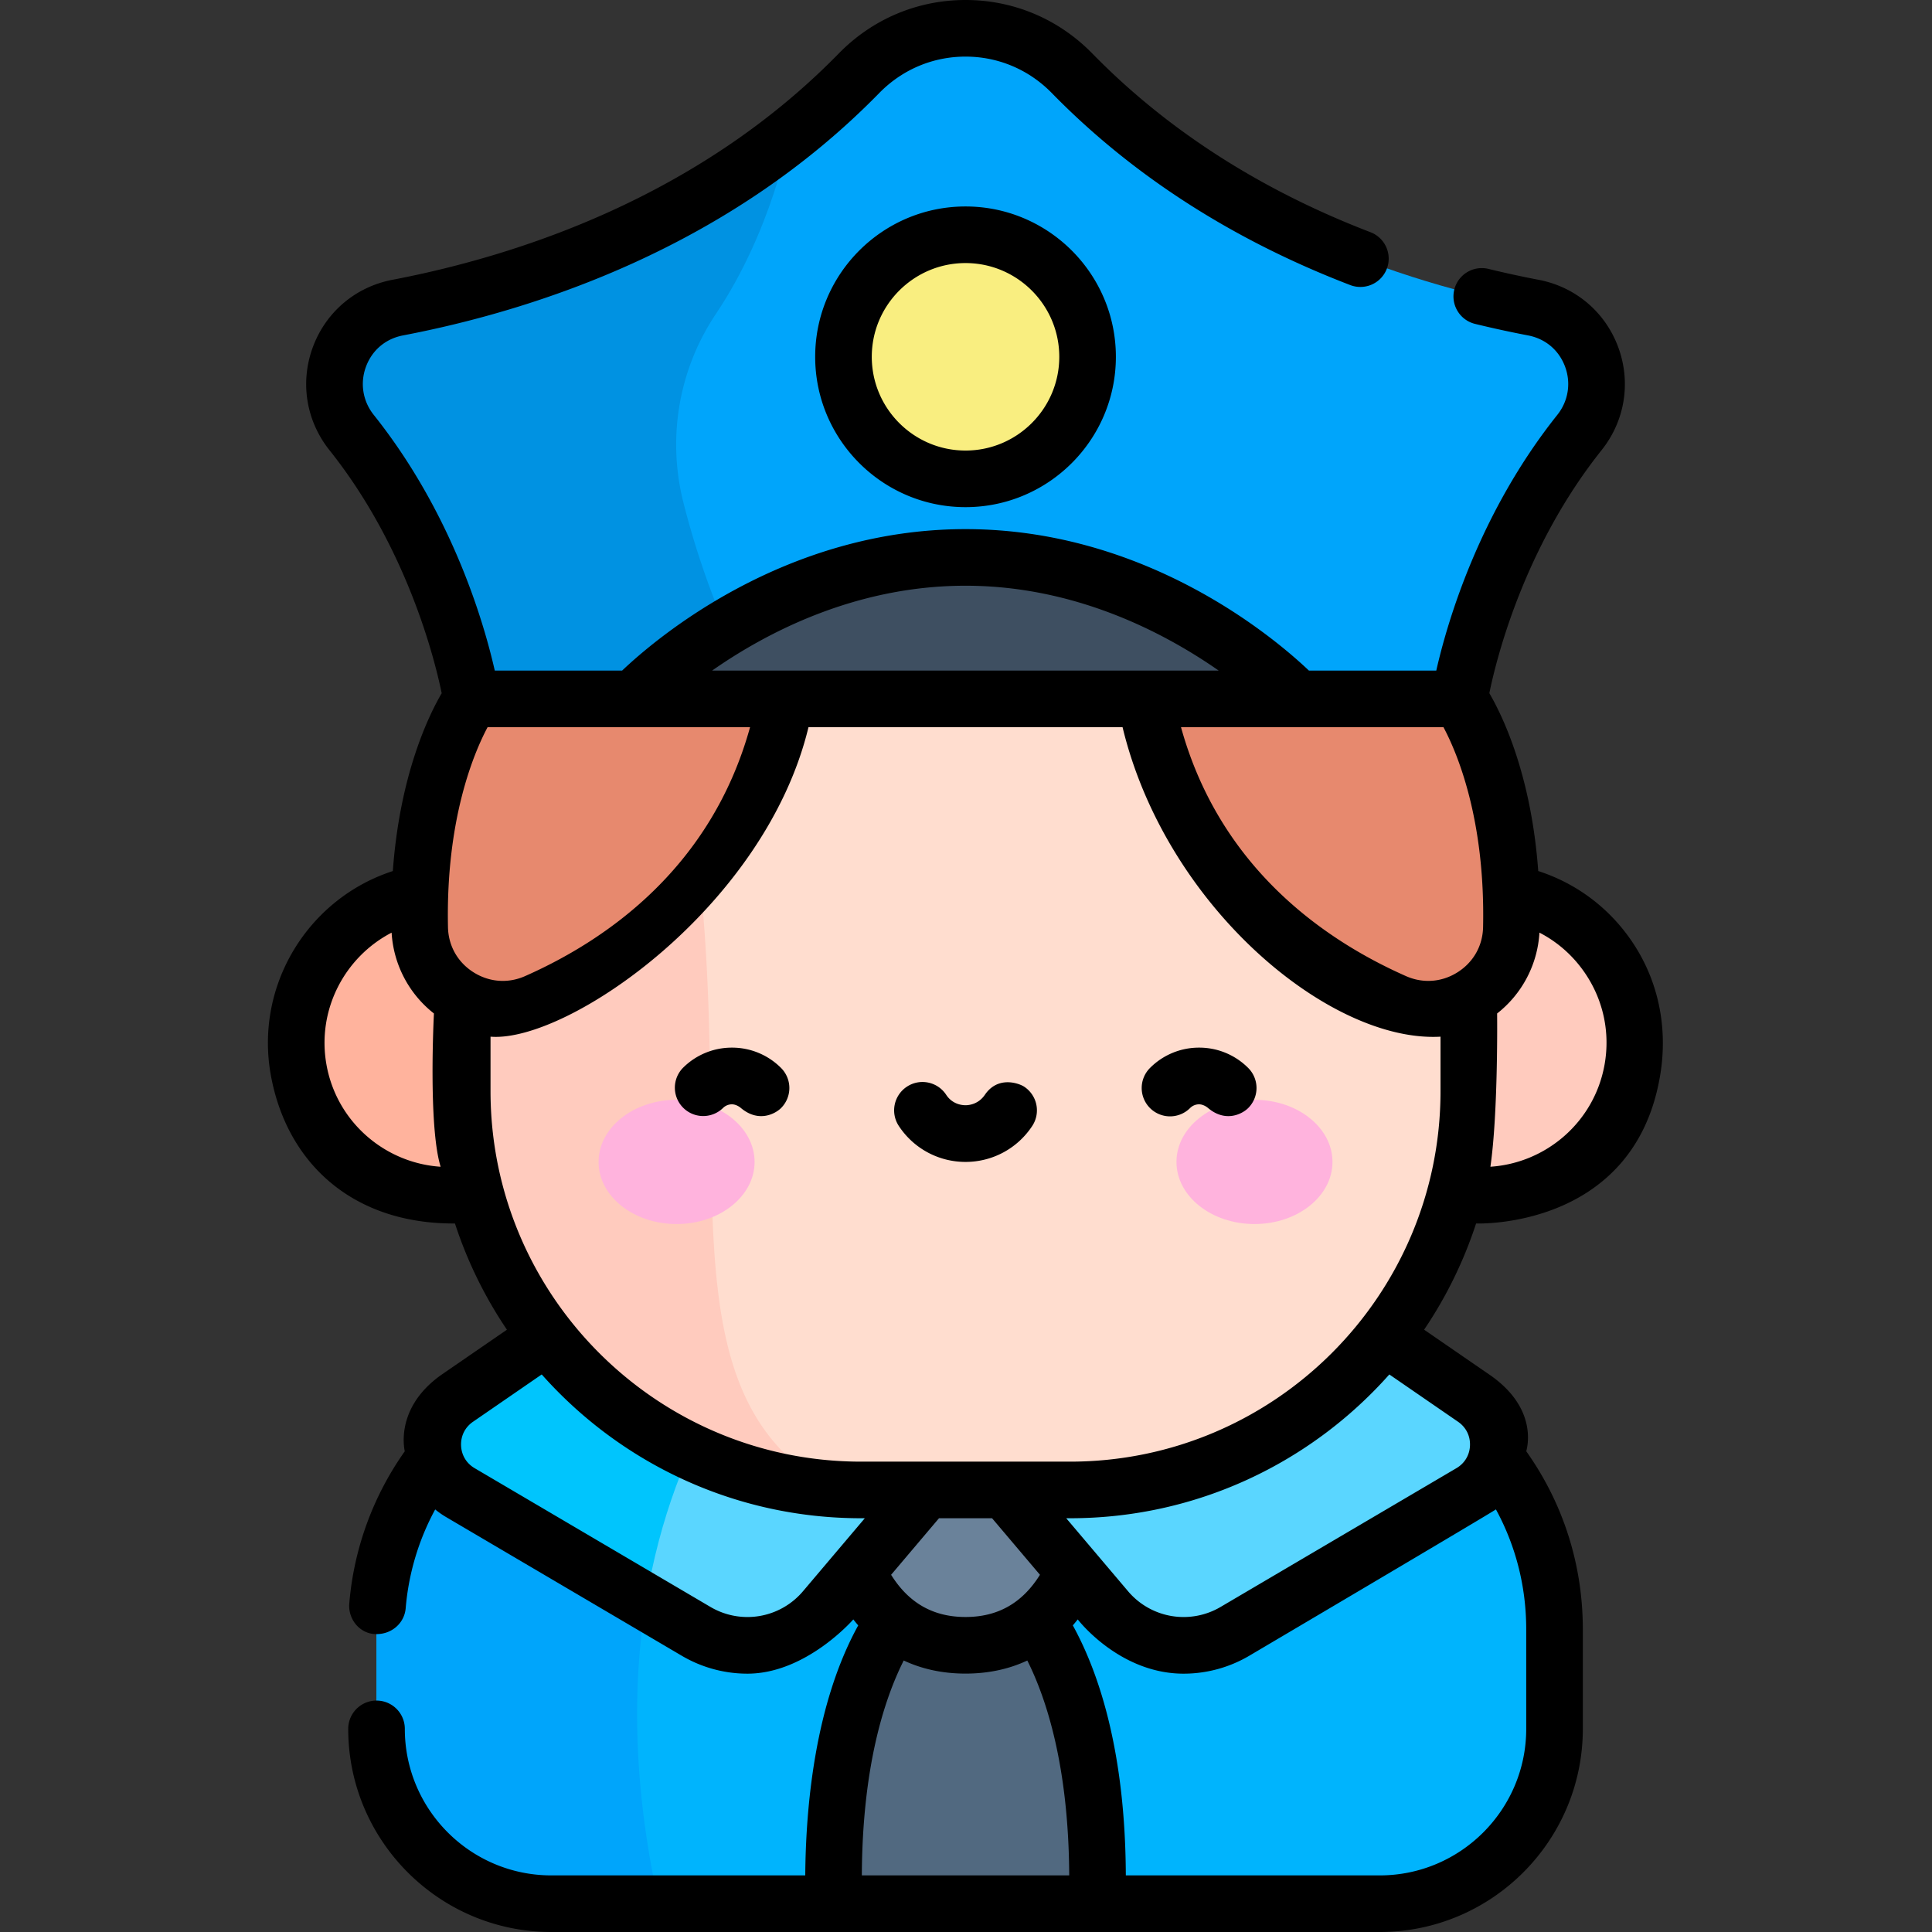<svg xmlns="http://www.w3.org/2000/svg" width="512pt" height="512pt" viewBox="-71 0 512 512.001"><rect x="-71" y="0" width="512" height="512.001" fill="#333333" stroke="none"/><path fill="#ffb39d" d="M88.293 276.379c0 22.308-18.086 40.39-40.395 40.39-22.308 0-40.39-18.082-40.39-40.39s18.082-40.395 40.39-40.395c22.309 0 40.395 18.086 40.395 40.395m0 0"/><path fill="#ffcbbe" d="M362.242 276.379c0 22.308-18.082 40.39-40.39 40.39-22.309 0-40.395-18.082-40.395-40.39s18.086-40.395 40.395-40.395c22.308 0 40.39 18.086 40.39 40.395m0 0"/><path fill="#00b4fd" d="M294.637 504.5H75.113c-25.586 0-46.328-20.742-46.328-46.332v-26.387c0-40.988 33.223-74.21 74.211-74.21h163.762c40.984 0 74.21 33.222 74.21 74.21v26.387c-.003 25.59-20.745 46.332-46.331 46.332m0 0"/><path fill="#00a5fb" d="M127.281 357.57h-24.285c-40.988 0-74.21 33.223-74.21 74.211v26.387c0 25.59 20.741 46.332 46.327 46.332h28.5c-15.707-70.953 3.45-118.57 23.668-146.93m0 0"/><path fill="#516980" d="M198.484 423.066h-27.222s-22.969 19.418-21.282 81.434h69.79c1.69-62.016-21.286-81.434-21.286-81.434m0 0"/><path fill="#6a829a" d="M149.98 388.078h69.79s0 47.942-34.895 47.942-34.895-47.942-34.895-47.942m0 0"/><path fill="#5ad6ff" d="m74.676 353.688-24.59 16.921c-8.91 6.133-8.438 19.446.887 24.934l62.48 36.766c11.258 6.625 25.652 4.183 34.094-5.786l30.883-36.472zm0 0"/><path fill="#00c5fd" d="m74.676 353.688-24.59 16.925c-8.91 6.133-8.438 19.446.887 24.93l49.203 28.953c3.613-22.312 11.02-40.55 19.449-55.055zm0 0"/><path fill="#5ad6ff" d="m295.074 353.688 24.59 16.921c8.91 6.133 8.438 19.446-.887 24.934l-62.48 36.766c-11.258 6.625-25.652 4.183-34.09-5.786l-30.887-36.472zm0 0"/><path fill="#ffddcf" d="M212.559 394.852H157.19c-58.375 0-105.695-47.32-105.695-105.696v-78.265c0-73.664 59.715-133.38 133.379-133.38s133.379 59.716 133.379 133.38v78.265c0 58.375-47.32 105.696-105.695 105.696m0 0"/><path fill="#ffcbbe" d="M113.867 227.238C103.48 138.93 188.195 91.926 212.441 80.363a134 134 0 0 0-27.566-2.851c-73.66 0-133.379 59.715-133.379 133.379v78.265c0 55.793 43.242 101.489 98.031 105.422-45.285-25.008-25.922-84.543-35.66-167.34m0 0"/><path fill="#ffb3dd" d="M128.973 307.922c0-9.094-9.254-16.461-20.672-16.461s-20.672 7.367-20.672 16.46c0 9.09 9.254 16.462 20.672 16.462s20.672-7.371 20.672-16.461M282.121 307.922c0-9.094-9.254-16.461-20.672-16.461s-20.672 7.367-20.672 16.46c0 9.09 9.254 16.462 20.672 16.462s20.672-7.371 20.672-16.461m0 0"/><path fill="#e7896e" d="M53.965 185.215s-14.598 19.887-13.746 60.64c.332 15.727 16.597 26.047 30.976 19.68 25.528-11.3 60.157-36.039 66.993-86.36-.977 0-84.223 6.04-84.223 6.04M315.785 185.215s14.598 19.887 13.746 60.64c-.332 15.727-16.597 26.047-30.98 19.68-25.524-11.3-60.153-36.039-66.988-86.36.976 0 84.222 6.04 84.222 6.04m0 0"/><path fill="#00a5fb" d="M156.64 19.418C118.286 58.664 69.228 74.852 34.38 81.523c-15.238 2.918-21.875 20.97-12.203 33.098 26.027 32.637 31.789 70.594 31.789 70.594h261.82s5.762-37.957 31.79-70.594c9.671-12.129 3.034-30.18-12.204-33.098-34.848-6.671-83.906-22.859-122.262-62.105-15.535-15.89-40.933-15.89-56.468 0m0 0"/><path fill="#0092e2" d="M118.734 83.168c14.871-22.137 19.446-47.152 19.446-47.152-34.723 27.43-74.336 39.87-103.801 45.507-15.238 2.918-21.875 20.97-12.203 33.098 26.027 32.637 31.789 70.594 31.789 70.594h76.578c-10.43-18.93-16.695-37.246-20.438-52.04-4.34-17.14-1.23-35.331 8.63-50.007m0 0"/><path fill="#3e4f61" d="M96.95 185.215h175.855s-35.375-37.492-87.93-37.492-87.926 37.492-87.926 37.492m0 0"/><path fill="#f9ee80" d="M217.219 94.559c0 17.863-14.48 32.34-32.344 32.34s-32.344-14.477-32.344-32.34 14.48-32.344 32.344-32.344 32.344 14.48 32.344 32.344m0 0"/><path d="M200.406 287.977c-1.27-.836-6.89-3-10.402 2.152-1.684 2.469-4.133 2.77-5.129 2.77s-3.488-.27-5.129-2.77c-2.281-3.469-6.937-4.434-10.402-2.152a7.51 7.51 0 0 0-2.156 10.402c3.925 5.973 10.539 9.543 17.687 9.543s13.762-3.57 17.688-9.543a7.51 7.51 0 0 0-2.157-10.402M122.977 277.633a18.3 18.3 0 0 0-13.016 5.39 7.514 7.514 0 0 0 10.625 10.625 3.36 3.36 0 0 1 2.39-.992c.524 0 1.454.207 2.387.992 4.742 3.97 9.157 1.465 10.625 0a7.514 7.514 0 0 0 0-10.625 18.3 18.3 0 0 0-13.011-5.39M246.773 277.633a18.3 18.3 0 0 0-13.011 5.39 7.514 7.514 0 0 0 0 10.625 7.51 7.51 0 0 0 10.62 0 3.37 3.37 0 0 1 2.391-.992c.524 0 1.457.207 2.391.992 4.742 3.97 9.156 1.465 10.621 0a7.51 7.51 0 0 0 .004-10.625 18.3 18.3 0 0 0-13.016-5.39M145.031 94.559c0 21.968 17.875 39.84 39.844 39.84s39.844-17.872 39.844-39.84-17.875-39.844-39.844-39.844-39.844 17.875-39.844 39.844m64.688 0c0 13.699-11.149 24.84-24.844 24.84-13.7 0-24.844-11.141-24.844-24.84s11.145-24.844 24.844-24.844 24.844 11.144 24.844 24.844m0 0"/><path d="M361.172 249.047c-6.047-8.703-14.61-15.012-24.524-18.211-1.847-25.387-9.394-41.024-12.957-47.133 1.809-8.875 9.094-38.508 29.746-64.406 6.204-7.777 7.848-17.988 4.403-27.309-3.442-9.3-11.313-15.965-21.059-17.832a273 273 0 0 1-13.32-2.894 7.5 7.5 0 0 0-9.063 5.511 7.5 7.5 0 0 0 5.512 9.063 288 288 0 0 0 14.05 3.055c4.61.882 8.185 3.91 9.81 8.3 1.609 4.352.84 9.121-2.063 12.754-20.828 26.125-29.227 55.16-32.078 67.77h-33.746c-9.07-8.613-43.055-37.492-91.008-37.492s-81.938 28.879-91.008 37.492H60.121c-2.855-12.61-11.25-41.645-32.078-67.77-2.902-3.632-3.672-8.402-2.063-12.754 1.625-4.39 5.2-7.418 9.81-8.3 35.6-6.817 86.397-23.489 126.214-64.23 6.09-6.227 14.21-9.661 22.871-9.661 8.656 0 16.777 3.434 22.867 9.66 21.317 21.809 47.926 38.93 79.09 50.887a7.5 7.5 0 0 0 9.688-4.317 7.5 7.5 0 0 0-4.313-9.687c-29.133-11.18-53.941-27.113-73.734-47.367C209.535 5.036 197.605 0 184.875 0s-24.66 5.035-33.598 14.176c-37.097 37.96-84.812 53.57-118.308 59.98-9.746 1.867-17.617 8.531-21.059 17.832-3.445 9.32-1.8 19.532 4.402 27.313 20.567 25.793 27.915 55.527 29.743 64.41-3.567 6.113-11.106 21.75-12.953 47.129-22.415 7.27-36.625 30.203-32.34 54.023 4.164 23.133 21.468 39.52 48.804 39.375a112.9 112.9 0 0 0 13.774 28.149l-17.508 12.047c-12.355 8.843-9.594 19.843-9.566 20.183a81.5 81.5 0 0 0-14.704 40.336c-.34 4.129 2.72 7.93 6.856 8.098 4.383.176 7.77-2.942 8.094-6.86a66.45 66.45 0 0 1 7.816-26.175 22 22 0 0 0 2.84 1.992l62.477 36.765a34.3 34.3 0 0 0 17.43 4.766c15.6 0 28.062-14.379 28.062-14.379.425.547.86 1.074 1.3 1.59-11.425 20.719-13.902 47.777-14.035 66.25H75.11c-21.41 0-38.828-17.418-38.828-38.832a7.5 7.5 0 1 0-15 0C21.281 487.852 45.43 512 75.11 512h219.524c29.683 0 53.832-24.148 53.832-53.832v-26.387c0-17.097-5.172-33.336-14.985-47.168.028-.34 3.551-11.035-9.57-20.18l-17.504-12.05a113 113 0 0 0 13.774-28.145c.562.02 42.058 1.418 48.797-39.379 2.086-12.62-.504-25.308-7.805-35.812m-49.637-56.332c3.574 6.707 11.098 24.32 10.496 52.984-.101 4.934-2.554 9.29-6.73 11.942-4.184 2.664-9.184 3.039-13.711 1.035-22.004-9.742-49.371-28.98-59.613-65.961zm-126.66-37.492c28.992 0 52.664 12.422 67.094 22.492H117.715c14.387-10.07 38.031-22.492 67.16-22.492m-57.102 37.492c-10.242 36.98-37.609 56.223-59.613 65.96-4.527 2.009-9.527 1.63-13.715-1.034-4.172-2.653-6.625-7.004-6.726-11.942-.602-28.664 6.922-46.277 10.496-52.984zM15.527 282.203c-2.617-14.527 4.786-28.578 17.254-35.039a29.41 29.41 0 0 0 11.215 21.418s-1.566 29.797 1.777 40.617c-14.73-.96-27.515-11.828-30.246-26.996m101.73 143.64-62.48-36.765c-2.191-1.289-3.5-3.484-3.59-6.023-.09-2.54 1.06-4.825 3.153-6.266l18.223-12.547c20.753 23.363 50.996 38.11 84.628 38.11h.993l-16.364 19.324a19.29 19.29 0 0 1-24.562 4.168m60.583-23.491h14.07l12.688 14.984c-4.688 7.504-11.172 11.184-19.723 11.184s-15.031-3.68-19.723-11.184zM157.395 497c.136-28.77 5.921-46.664 11.101-56.95 4.89 2.294 10.375 3.47 16.379 3.47 6 0 11.48-1.172 16.371-3.465 5.024 10.015 10.961 27.953 11.106 56.945zm176.07-38.832c0 21.41-17.418 38.832-38.828 38.832h-67.282c-.14-32.965-7.18-53.777-14.046-66.254q.662-.77 1.3-1.586s10.973 14.38 28.063 14.38a34.3 34.3 0 0 0 17.43-4.767s64.441-38.039 65.332-38.77c5.277 9.692 8.03 20.505 8.03 31.778zm-18.055-81.379c2.094 1.441 3.242 3.727 3.153 6.266-.09 2.539-1.399 4.734-3.59 6.023l-62.48 36.766a19.29 19.29 0 0 1-24.563-4.168l-16.364-19.324h.997c33.628 0 63.875-14.747 84.625-38.106zM212.56 387.352H157.19c-54.144 0-98.195-44.047-98.195-98.196V274.73c20.418 1.649 72.774-34.37 84.262-82.015h83.234c11.488 47.644 54.965 83.664 84.262 82.015v14.43c0 54.145-44.047 98.192-98.195 98.192m141.656-105.149c-2.727 15.164-15.512 26.031-30.238 26.992 2.09-14.488 1.777-40.613 1.777-40.613a29.4 29.4 0 0 0 11.215-21.426c4.707 2.426 8.777 5.98 11.883 10.45 5.015 7.214 6.921 15.953 5.363 24.597m0 0"/></svg>